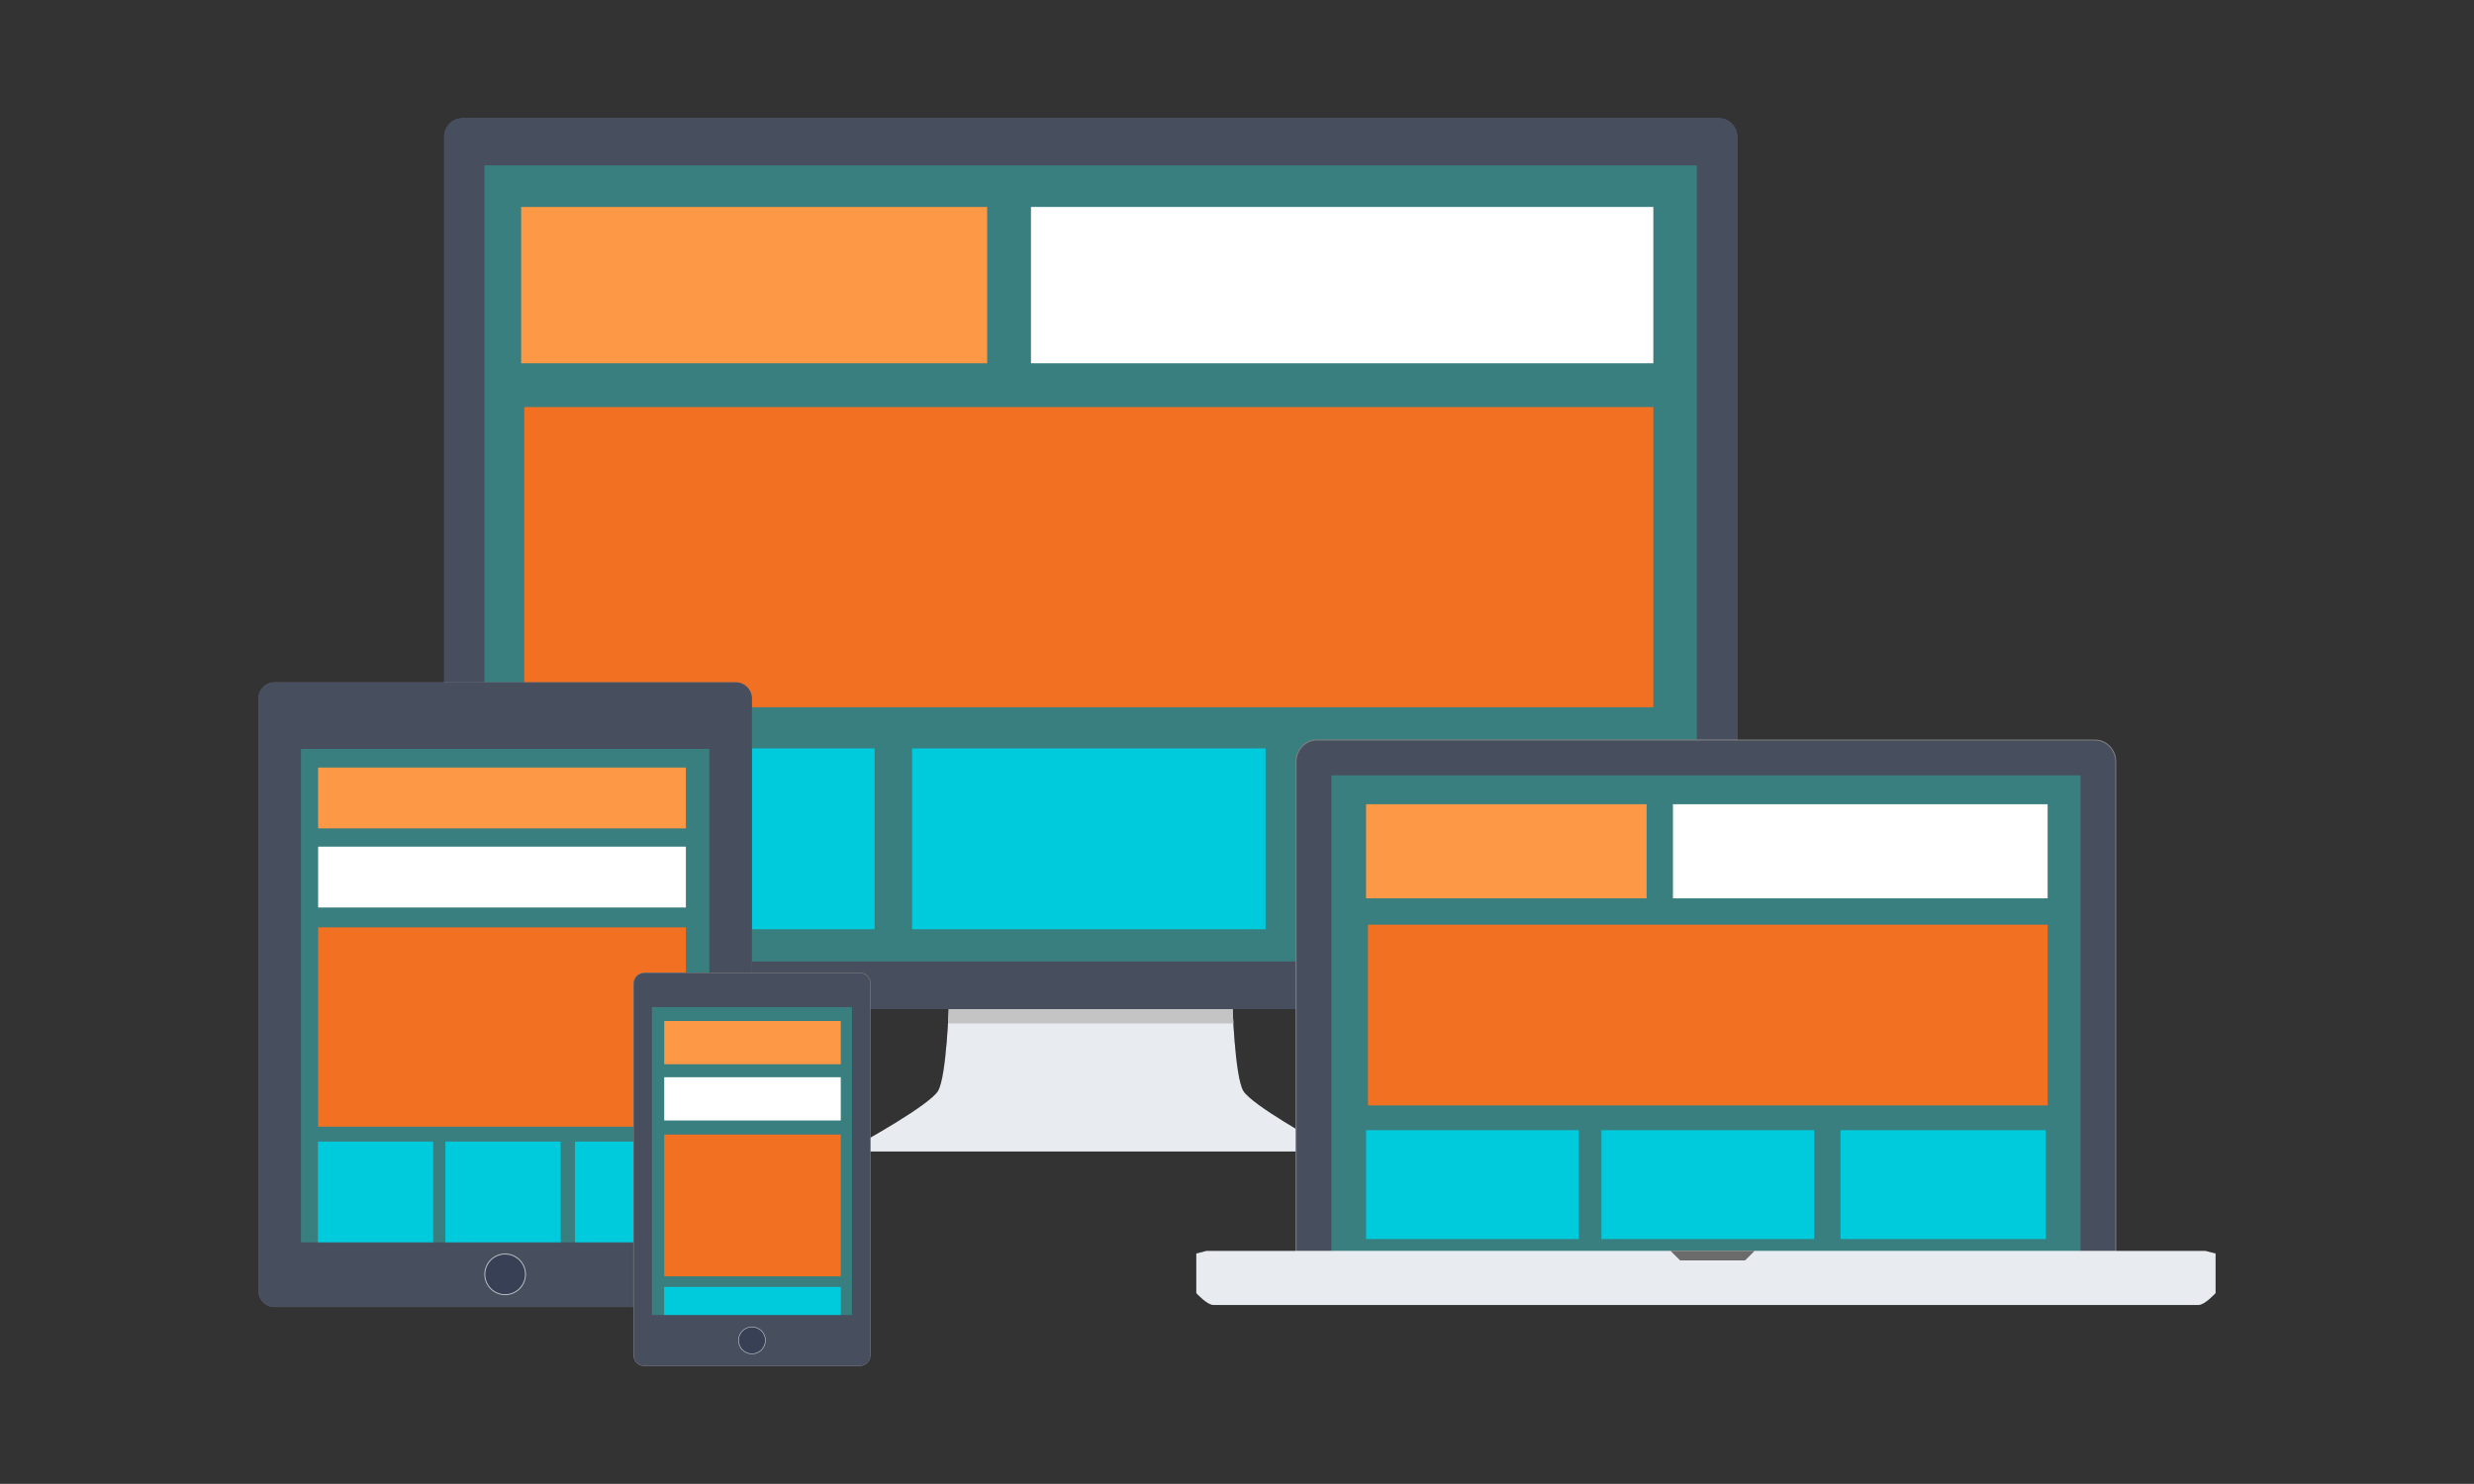 <?xml version="1.0" encoding="utf-8"?>
<!-- Generator: Adobe Illustrator 16.0.0, SVG Export Plug-In . SVG Version: 6.00 Build 0)  -->
<!DOCTYPE svg PUBLIC "-//W3C//DTD SVG 1.1//EN" "http://www.w3.org/Graphics/SVG/1.1/DTD/svg11.dtd">
<svg version="1.1"
	 id="svg2" xmlns:rdf="http://www.w3.org/1999/02/22-rdf-syntax-ns#" xmlns:dc="http://purl.org/dc/elements/1.1/" xmlns:svg="http://www.w3.org/2000/svg" xmlns:inkscape="http://www.inkscape.org/namespaces/inkscape" xmlns:cc="http://creativecommons.org/ns#" xmlns:sodipodi="http://sodipodi.sourceforge.net/DTD/sodipodi-0.dtd" inkscape:version="0.91 r13725" sodipodi:docname="responsive.svg" inkscape:export-ydpi="76.200157" inkscape:export-filename="/home/clovis/Dropbox/embrace-responsive-web-design.svg.png" inkscape:export-xdpi="76.200157"
	 xmlns="http://www.w3.org/2000/svg" xmlns:xlink="http://www.w3.org/1999/xlink" x="0px" y="0px" width="2362.2px"
	 height="1417.2px" viewBox="0 0 2362.2 1417.2" enable-background="new 0 0 2362.2 1417.2" xml:space="preserve">
<rect x="0" y="0" width="2362.2" height="1417.2" fill="#333333" stroke="none"/>
<path id="rect4268" inkscape:connector-curvature="0" d="M441.565,112.417c-9.972,0-18,8.028-18,18v521.21H262.25
	c-8.596,0-15.535,6.908-15.535,15.473v565.748c0,8.566,6.939,15.473,15.535,15.473h342.416v45.961c0,5.809,4.692,10.5,10.5,10.5
	h205.648c5.809,0,10.5-4.691,10.5-10.5v-194.498h111.934h196.291h97.423v94.863h-85.058l-9.703,2.527v37.875
	c0,0,10.271,11.281,16.117,11.281h190.179h560.695h190.178c5.846,0,16.117-11.281,16.117-11.281v-37.875l-9.699-2.527h-85.062
	V727.674c0-11.895-9.152-21.485-20.5-21.485h-341.006V130.417c0-9.972-8.027-18-18-18H441.565L441.565,112.417z M831.313,963.786
	h74.535c-0.155,3.463-0.386,8.193-0.707,13.645c-1.291,21.926-4.092,55.607-9.561,64.555c-6.517,10.666-47.227,34.648-64.268,44.383
	V963.786L831.313,963.786z M1176.937,963.786h60.025v114.109c-19.258-11.484-44.74-27.701-49.758-35.91
	c-5.467-8.947-8.269-42.629-9.56-64.555C1177.323,971.979,1177.092,967.249,1176.937,963.786L1176.937,963.786z"/>
<g id="g4591">
	<g id="g4581">
		<rect id="rect7976" x="440.876" y="140.915" fill="#397F7F" width="1200.46" height="803.292"/>
		<g id="g4784" transform="translate(-162.34,-72.839)">
			<rect id="rect4774" x="659.955" y="787.642" fill="#00CBDD" width="337.442" height="172.666"/>
			<rect id="rect4772" x="662.941" y="461.61" fill="#F27022" width="1078.025" height="286.677"/>
			<rect id="rect4782" x="1412.481" y="787.642" fill="#BCBCBC" width="325.498" height="172.666"/>
			<rect id="rect4768" x="659.955" y="270.491" fill="#FD9846" width="444.946" height="149.311"/>
			<rect id="rect4770" x="1146.708" y="270.491" fill="#FFFFFF" width="594.257" height="149.311"/>
			<rect id="rect4780" x="1033.232" y="787.642" fill="#00CBDD" width="337.443" height="172.666"/>
		</g>
	</g>
	<g id="g4195" transform="translate(-281.789,-96.728)">
		<path id="path4173" inkscape:connector-curvature="0" fill="#E8EBF0" d="M1190.133,1042.633l-2.252,12.01
			c0,0-2.253,70.561-10.51,84.072s-72.061,48.791-72.061,48.791v9.008h119.727h196.291h119.727v-9.008
			c0,0-63.805-35.279-72.061-48.791c-8.257-13.512-10.51-84.072-10.51-84.072l-2.252-12.01l-133.049,2.592L1190.133,1042.633
			L1190.133,1042.633z"/>
		<path id="rect4171" inkscape:connector-curvature="0" fill="#C4C4C4" d="M1190.133,1042.633l-2.252,12.01
			c0,0-0.291,8.338-0.949,19.518h272.502c-0.658-11.18-0.949-19.518-0.949-19.518l-2.252-12.01l-133.049,2.592L1190.133,1042.633z"
			/>
		<path id="rect4140" inkscape:connector-curvature="0" fill="#474E5E" d="M723.356,209.146c-9.973,0-18,8.028-18,18v815.37
			c0,9.973,8.027,18,18,18H1923.01c9.971,0,18-8.027,18-18v-815.37c0-9.972-8.029-18-18-18H723.356z M744.389,254.658h1157.588
			v760.346H744.389V254.658z"/>
	</g>
</g>
<g id="g4564">
	<g id="g4554">
		<rect id="rect7978" x="264.689" y="690.379" fill="#397F7F" width="424.043" height="522.588"/>
		<g id="g4414" transform="translate(-162.34,-72.839)">
			<rect id="rect4390" x="466.109" y="958.497" fill="#F27022" width="351.134" height="190.398"/>
			<rect id="rect4394" x="466.109" y="805.9" fill="#FD9846" width="351.134" height="58.105"/>
			<rect id="rect4396" x="466.109" y="881.448" fill="#FFFFFF" width="351.134" height="58.107"/>
			<rect id="rect4388" x="465.894" y="1163.128" fill="#00CBDD" width="110.046" height="99.598"/>
			<rect id="rect4392" x="711.306" y="1163.128" fill="#00CBDD" width="106.151" height="99.598"/>
			<rect id="rect4398" x="587.627" y="1163.128" fill="#00CBDD" width="110.046" height="99.598"/>
		</g>
	</g>
	<g id="g4547">
		<g id="g4247" transform="translate(-1344.883,10.776)">
			<path id="path4205" inkscape:connector-curvature="0" sodipodi:nodetypes="ssssssssssssssssss" fill="#7F8081" d="
				M1607.133,640.853c-8.596,0-15.535,6.908-15.535,15.473v565.749c0,8.564,6.939,15.473,15.535,15.473h440.14
				c8.597,0,15.533-6.908,15.533-15.473V656.326c0-8.564-6.937-15.473-15.533-15.473H1607.133z M1607.133,641.853h440.14
				c8.061,0,14.533,6.447,14.533,14.473v565.749c0,8.025-6.472,14.473-14.533,14.473h-440.14c-8.062,0-14.535-6.447-14.535-14.473
				V656.326C1592.598,648.301,1599.071,641.853,1607.133,641.853z"/>
		</g>
		<g id="g8030" transform="translate(-162.34,-72.839)">
			<path id="rect4193" inkscape:connector-curvature="0" fill="#474E5E" stroke="#474E5E" stroke-width="1" d="M424.59,724.967
				c-8.329,0-15.035,6.678-15.035,14.973v565.749c0,8.295,6.706,14.973,15.035,14.973h440.14c8.329,0,15.033-6.678,15.033-14.973
				V739.94c0-8.295-6.704-14.973-15.033-14.973H424.59z M449.242,787.642h390.833v472.225H449.242V787.642L449.242,787.642z"/>
			
				<circle id="path8011" fill="#374054" stroke="#BEC1C7" stroke-width="0.9" stroke-linejoin="round" cx="644.659" cy="1289.912" r="19.411"/>
		</g>
	</g>
</g>
<g id="g4614">
	<g id="g4606">
		<rect id="rect7982" x="614.077" y="951.674" fill="#397F7F" width="208.288" height="313.553"/>
		<g id="g4422" transform="matrix(0.48,0,0,0.711,410.493,402.113)">
			<rect id="rect4424" x="466.108" y="958.496" fill="#F27022" width="351.135" height="190.399"/>
			<rect id="rect4426" x="466.108" y="805.898" fill="#FD9846" width="351.135" height="58.108"/>
			<rect id="rect4428" x="466.108" y="881.45" fill="#FFFFFF" width="351.135" height="58.105"/>
			<path id="rect4430" inkscape:connector-curvature="0" fill="#00CBDD" d="M465.893,1163.126v82.805h121.731h22.538h87.51h119.786
				v-82.805H697.671h-87.51h-22.538H465.893z"/>
		</g>
	</g>
	<g id="g4263" transform="translate(-1372.104,-13.768)">
		<path id="rect4265" inkscape:connector-curvature="0" fill="#7F8081" d="M1987.27,942.612c-5.809,0-10.5,4.691-10.5,10.5v354.939
			c0,5.807,4.691,10.5,10.5,10.5h205.648c5.809,0,10.5-4.693,10.5-10.5V953.112c0-5.809-4.691-10.5-10.5-10.5H1987.27z
			 M1987.27,943.612h205.648c5.271,0,9.5,4.229,9.5,9.5v354.939c0,5.271-4.229,9.5-9.5,9.5H1987.27c-5.271,0-9.5-4.229-9.5-9.5
			V953.112C1977.77,947.841,1981.998,943.612,1987.27,943.612z"/>
		<g id="g8058">
			<path id="rect4263" inkscape:connector-curvature="0" fill="#474E5E" d="M1987.27,943.112c-5.54,0-10,4.459-10,10v354.939
				c0,5.539,4.46,10,10,10h205.648c5.54,0,10-4.461,10-10V953.112c0-5.541-4.46-10-10-10H1987.27z M1994.602,975.598h190.984
				v294.133h-190.984V975.598z"/>
			
				<circle id="path8011-1" fill="#374054" stroke="#BEC1C7" stroke-width="0.596" stroke-linejoin="round" cx="2090.094" cy="1293.926" r="12.843"/>
		</g>
	</g>
</g>
<g id="g4647">
	<g id="g4637">
		<rect id="rect7980" x="1259.1" y="726.213" fill="#397F7F" width="740.582" height="486.754"/>
		<g id="g4372" transform="matrix(0.602,0,0,0.602,907.037,605.258)">
			<rect id="rect4374" x="659.955" y="787.639" fill="#00CBDD" width="337.441" height="172.669"/>
			<rect id="rect4376" x="662.942" y="461.608" fill="#F27022" width="1078.024" height="286.679"/>
			<rect id="rect4378" x="1412.48" y="787.639" fill="#00CBDD" width="325.499" height="172.669"/>
			<rect id="rect4380" x="659.955" y="270.493" fill="#FD9846" width="444.946" height="149.309"/>
			<rect id="rect4382" x="1146.708" y="270.493" fill="#FFFFFF" width="594.258" height="149.309"/>
			<rect id="rect4384" x="1033.23" y="787.639" fill="#00CBDD" width="337.444" height="172.669"/>
		</g>
	</g>
	<g id="g4628">
		<g id="g4417" transform="translate(996.313,4.803)">
			<g id="g4286">
				<path id="rect4267" inkscape:connector-curvature="0" fill="#474E5E" d="M261.149,701.882c-11.08,0-20,8.92-20,20v484.436
					c0,11.08,8.92,20,20,20h742.762c11.08,0,20-8.92,20-20V721.883c0-11.08-8.92-20-20-20H261.149z M274.902,735.65h715.256v471.627
					H274.902V735.65z"/>
				<path id="rect4281" inkscape:connector-curvature="0" fill="#808080" d="M261.149,701.384c-11.348,0-20.498,9.59-20.498,21.485
					v483.268c0,11.895,9.15,21.488,20.498,21.488h742.762c11.348,0,20.5-9.594,20.5-21.488V722.869
					c0-11.895-9.152-21.484-20.5-21.484L261.149,701.384L261.149,701.384z M261.149,702.431h742.762
					c10.812,0,19.5,9.106,19.5,20.438v483.268c0,11.334-8.688,20.439-19.5,20.439H261.149c-10.812,0-19.5-9.105-19.5-20.439V722.869
					C241.649,711.537,250.336,702.431,261.149,702.431L261.149,702.431z"/>
			</g>
		</g>
		<g id="g8072" transform="translate(-162.34,-72.839)">
			<path id="path4290" inkscape:connector-curvature="0" fill="#E8EBF0" d="M1314.243,1267.484l-9.703,2.527v37.875
				c0,0,10.271,11.281,16.117,11.281h190.18h560.695h190.178c5.846,0,16.117-11.281,16.117-11.281v-37.875l-9.701-2.527h-196.594
				h-560.695H1314.243z"/>
			<path id="path8062" inkscape:connector-curvature="0" fill="#6B6B6B" d="M1757.39,1267.484l9.16,9.16h24.475h13.025h24.473
				l9.16-9.16h-33.633h-13.025H1757.39z"/>
		</g>
	</g>
</g>
</svg>
